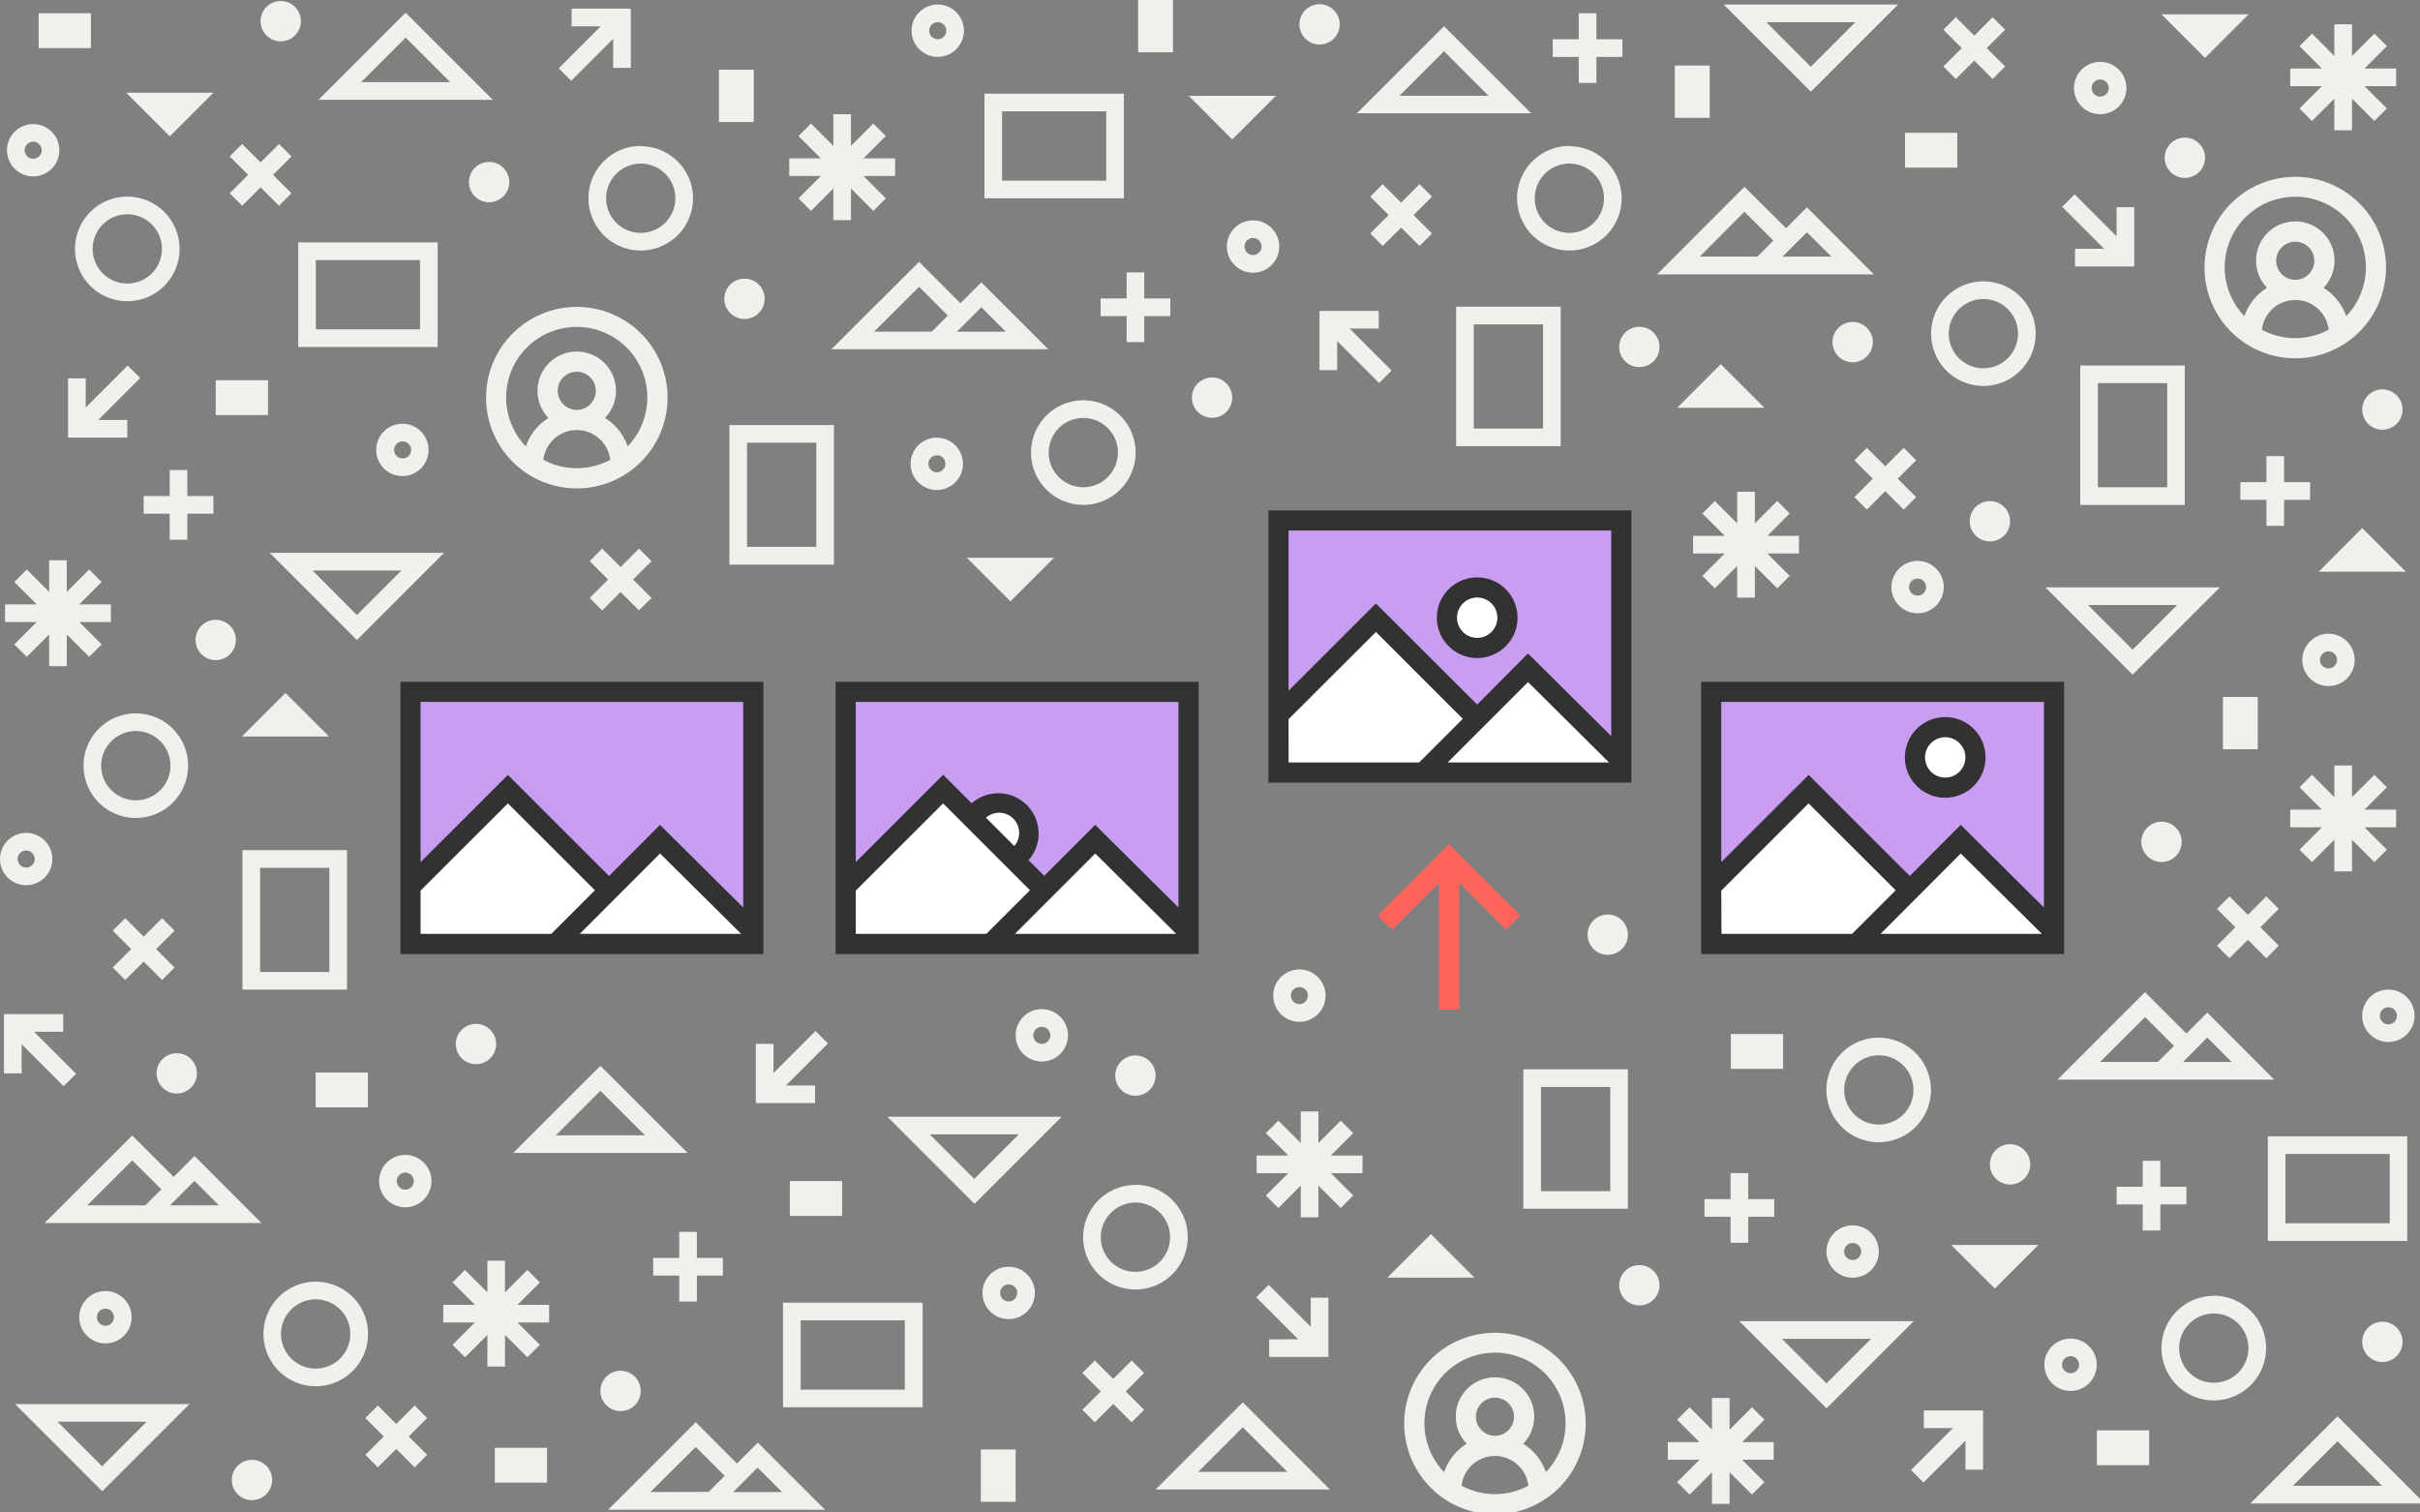 <svg xmlns="http://www.w3.org/2000/svg" viewBox="0 0 480 300"><rect x="0" y="0" width="480" height="300" fill="#808080" stroke="none"/><defs><style>.cls-1{fill:#f2f0ed;}.cls-2{fill:#fff;}.cls-3{fill:#c99ef2;}.cls-4{fill:#323233;}.cls-5{fill:#ff645c;}</style></defs><title>feature-gif</title><g id="Bg"><polygon class="cls-1" points="387.02 246.94 395.67 255.58 404.31 246.94 387.02 246.94"/><polygon class="cls-1" points="235.77 19.01 244.41 27.66 253.06 19.01 235.77 19.01"/><polygon class="cls-1" points="428.71 2.84 437.36 11.48 446 2.84 428.71 2.84"/><polygon class="cls-1" points="191.77 110.63 200.41 119.27 209.06 110.63 191.77 110.63"/><polygon class="cls-1" points="25.04 18.39 33.68 27.04 42.33 18.39 25.04 18.39"/><polygon class="cls-1" points="292.45 253.42 283.81 244.78 275.16 253.42 292.45 253.42"/><polygon class="cls-1" points="65.27 146.09 56.62 137.45 47.98 146.09 65.27 146.09"/><polygon class="cls-1" points="477.19 113.39 468.54 104.74 459.9 113.39 477.19 113.39"/><polygon class="cls-1" points="349.96 80.88 341.31 72.23 332.67 80.88 349.96 80.88"/><circle class="cls-1" cx="225.21" cy="213.34" r="4"/><circle class="cls-1" cx="42.79" cy="126.94" r="4"/><circle class="cls-1" cx="123.09" cy="275.89" r="4"/><circle class="cls-1" cx="94.41" cy="207.08" r="4"/><circle class="cls-1" cx="35.06" cy="212.9" r="4"/><circle class="cls-1" cx="49.98" cy="293.56" r="4"/><circle class="cls-1" cx="325.16" cy="254.93" r="4"/><circle class="cls-1" cx="318.89" cy="185.39" r="4"/><circle class="cls-1" cx="398.69" cy="230.95" r="4"/><circle class="cls-1" cx="428.73" cy="166.98" r="4"/><circle class="cls-1" cx="472.54" cy="81.24" r="4"/><circle class="cls-1" cx="433.36" cy="31.29" r="4"/><circle class="cls-1" cx="367.47" cy="67.86" r="4"/><circle class="cls-1" cx="325.16" cy="68.82" r="4"/><circle class="cls-1" cx="394.69" cy="103.39" r="4"/><circle class="cls-1" cx="472.54" cy="266.16" r="4"/><circle class="cls-1" cx="240.41" cy="78.87" r="4"/><circle class="cls-1" cx="261.73" cy="4.83" r="4"/><circle class="cls-1" cx="147.67" cy="59.27" r="4"/><circle class="cls-1" cx="97.01" cy="36.12" r="4"/><circle class="cls-1" cx="55.68" cy="4.2" r="4"/><path class="cls-1" d="M202.08,225l-8.84,8.84L184.4,225h17.67m8.45-3.5H176l17.29,17.29,17.29-17.29Z"/><path class="cls-1" d="M29.09,282l-8.84,8.84L11.41,282H29.09m8.45-3.5H3l17.29,17.29,17.29-17.29Z"/><path class="cls-1" d="M368,4.4l-8.84,8.84L350.35,4.4H368M376.47.9H341.9l17.29,17.29L376.47.9Z"/><path class="cls-1" d="M431.82,120,423,128.87,414.15,120h17.67m8.45-3.5H405.7L423,133.82l17.29-17.29Z"/><path class="cls-1" d="M79.63,113.16,70.79,122,62,113.16H79.63m8.45-3.5H53.5l17.29,17.29,17.29-17.29Z"/><path class="cls-1" d="M371.12,265.56l-8.84,8.84-8.84-8.84h17.68m8.45-3.5H345l17.29,17.29,17.29-17.29Z"/><path class="cls-1" d="M246.5,283.1l8.84,8.84H237.66l8.84-8.84m0-4.95-17.29,17.29h34.57L246.5,278.15Z"/><path class="cls-1" d="M80.46,7.46l8.84,8.84H71.62l8.84-8.84m0-4.95L63.17,19.8H97.74L80.46,2.51Z"/><path class="cls-1" d="M463.64,285.87l8.84,8.84H454.8l8.84-8.84m0-4.95-17.29,17.29h34.57l-17.29-17.29Z"/><path class="cls-1" d="M286.41,10.14,295.25,19H277.58l8.84-8.84m0-4.95L269.13,22.47H303.7L286.41,5.19Z"/><path class="cls-1" d="M119.09,216.35l8.84,8.84H110.25l8.84-8.84m0-4.95L101.8,228.68h34.57L119.09,211.4Z"/><path class="cls-1" d="M185.83,90.29A1.69,1.69,0,1,1,184.14,92a1.69,1.69,0,0,1,1.69-1.69m0-3.5A5.19,5.19,0,1,0,191,92a5.19,5.19,0,0,0-5.19-5.19Z"/><path class="cls-1" d="M186,4.4a1.69,1.69,0,1,1-1.69,1.69A1.69,1.69,0,0,1,186,4.4m0-3.5a5.19,5.19,0,1,0,5.19,5.19A5.19,5.19,0,0,0,186,.9Z"/><path class="cls-1" d="M6.58,28.11a1.69,1.69,0,1,1-1.69,1.69,1.69,1.69,0,0,1,1.69-1.69m0-3.5a5.19,5.19,0,1,0,5.19,5.19,5.19,5.19,0,0,0-5.19-5.19Z"/><path class="cls-1" d="M79.86,87.55a1.69,1.69,0,1,1-1.69,1.69,1.69,1.69,0,0,1,1.69-1.69m0-3.5A5.19,5.19,0,1,0,85,89.24a5.19,5.19,0,0,0-5.19-5.19Z"/><path class="cls-1" d="M5.19,168.7a1.69,1.69,0,1,1-1.69,1.69,1.69,1.69,0,0,1,1.69-1.69m0-3.5a5.19,5.19,0,1,0,5.19,5.19,5.19,5.19,0,0,0-5.19-5.19Z"/><path class="cls-1" d="M200.07,254.76a1.69,1.69,0,1,1-1.69,1.69,1.69,1.69,0,0,1,1.69-1.69m0-3.5a5.19,5.19,0,1,0,5.19,5.19,5.19,5.19,0,0,0-5.19-5.19Z"/><path class="cls-1" d="M367.47,246.55a1.69,1.69,0,1,1-1.69,1.69,1.69,1.69,0,0,1,1.69-1.69m0-3.5a5.19,5.19,0,1,0,5.19,5.19,5.19,5.19,0,0,0-5.19-5.19Z"/><path class="cls-1" d="M257.73,195.79a1.69,1.69,0,1,1-1.69,1.69,1.69,1.69,0,0,1,1.69-1.69m0-3.5a5.19,5.19,0,1,0,5.19,5.19,5.19,5.19,0,0,0-5.19-5.19Z"/><path class="cls-1" d="M461.85,129.2a1.69,1.69,0,1,1-1.69,1.69,1.69,1.69,0,0,1,1.69-1.69m0-3.5a5.19,5.19,0,1,0,5.19,5.19,5.19,5.19,0,0,0-5.19-5.19Z"/><path class="cls-1" d="M416.57,15.77a1.69,1.69,0,1,1-1.69,1.69,1.69,1.69,0,0,1,1.69-1.69m0-3.5a5.19,5.19,0,1,0,5.19,5.19,5.19,5.19,0,0,0-5.19-5.19Z"/><path class="cls-1" d="M248.54,47.21a1.69,1.69,0,1,1-1.69,1.69,1.69,1.69,0,0,1,1.69-1.69m0-3.5a5.19,5.19,0,1,0,5.19,5.19,5.19,5.19,0,0,0-5.19-5.19Z"/><path class="cls-1" d="M380.35,114.76a1.69,1.69,0,1,1-1.69,1.69,1.69,1.69,0,0,1,1.69-1.69m0-3.5a5.19,5.19,0,1,0,5.19,5.19,5.19,5.19,0,0,0-5.19-5.19Z"/><path class="cls-1" d="M473.73,199.79a1.69,1.69,0,1,1-1.69,1.69,1.69,1.69,0,0,1,1.69-1.69m0-3.5a5.19,5.19,0,1,0,5.19,5.19,5.19,5.19,0,0,0-5.19-5.19Z"/><path class="cls-1" d="M410.73,269A1.69,1.69,0,1,1,409,270.7a1.69,1.69,0,0,1,1.69-1.69m0-3.5a5.19,5.19,0,1,0,5.19,5.19,5.19,5.19,0,0,0-5.19-5.19Z"/><path class="cls-1" d="M80.39,232.58a1.69,1.69,0,1,1-1.69,1.69,1.69,1.69,0,0,1,1.69-1.69m0-3.5a5.19,5.19,0,1,0,5.19,5.19,5.19,5.19,0,0,0-5.19-5.19Z"/><path class="cls-1" d="M20.91,259.58a1.69,1.69,0,1,1-1.69,1.69,1.69,1.69,0,0,1,1.69-1.69m0-3.5a5.19,5.19,0,1,0,5.19,5.19,5.19,5.19,0,0,0-5.19-5.19Z"/><path class="cls-1" d="M206.64,203.67a1.69,1.69,0,1,1-1.69,1.69,1.69,1.69,0,0,1,1.69-1.69m0-3.5a5.19,5.19,0,1,0,5.19,5.19,5.19,5.19,0,0,0-5.19-5.19Z"/><path class="cls-1" d="M214.84,82.9A6.87,6.87,0,1,1,208,89.77a6.88,6.88,0,0,1,6.87-6.87m0-3.5a10.37,10.37,0,1,0,10.37,10.37A10.37,10.37,0,0,0,214.84,79.4Z"/><path class="cls-1" d="M25.25,42.5a6.87,6.87,0,1,1-6.87,6.87,6.88,6.88,0,0,1,6.87-6.87m0-3.5A10.37,10.37,0,1,0,35.62,49.38,10.37,10.37,0,0,0,25.25,39Z"/><path class="cls-1" d="M26.94,145a6.87,6.87,0,1,1-6.87,6.87A6.88,6.88,0,0,1,26.94,145m0-3.5a10.37,10.37,0,1,0,10.37,10.37,10.37,10.37,0,0,0-10.37-10.37Z"/><path class="cls-1" d="M225.21,238.53a6.87,6.87,0,1,1-6.87,6.87,6.88,6.88,0,0,1,6.87-6.87m0-3.5a10.37,10.37,0,1,0,10.37,10.37A10.37,10.37,0,0,0,225.21,235Z"/><path class="cls-1" d="M62.61,257.72a6.87,6.87,0,1,1-6.87,6.87,6.88,6.88,0,0,1,6.87-6.87m0-3.5A10.37,10.37,0,1,0,73,264.59a10.37,10.37,0,0,0-10.37-10.37Z"/><path class="cls-1" d="M372.66,209.32a6.87,6.87,0,1,1-6.87,6.87,6.88,6.88,0,0,1,6.87-6.87m0-3.5A10.37,10.37,0,1,0,383,216.2a10.37,10.37,0,0,0-10.37-10.37Z"/><path class="cls-1" d="M439.1,260.53a6.87,6.87,0,1,1-6.87,6.87,6.88,6.88,0,0,1,6.87-6.87m0-3.5a10.37,10.37,0,1,0,10.37,10.37A10.37,10.37,0,0,0,439.1,257Z"/><path class="cls-1" d="M393.4,59.31a6.87,6.87,0,1,1-6.87,6.87,6.88,6.88,0,0,1,6.87-6.87m0-3.5a10.37,10.37,0,1,0,10.37,10.37A10.37,10.37,0,0,0,393.4,55.81Z"/><path class="cls-1" d="M311.28,32.45a6.87,6.87,0,1,1-6.87,6.87,6.88,6.88,0,0,1,6.87-6.87m0-3.5a10.37,10.37,0,1,0,10.37,10.37A10.37,10.37,0,0,0,311.28,29Z"/><path class="cls-1" d="M127.09,32.45a6.87,6.87,0,1,1-6.87,6.87,6.88,6.88,0,0,1,6.87-6.87m0-3.5a10.37,10.37,0,1,0,10.37,10.37A10.37,10.37,0,0,0,127.09,29Z"/><path class="cls-1" d="M179.47,261.89v13.74H158.81V261.89h20.66m3.5-3.5H155.31v20.74H183V258.39Z"/><path class="cls-1" d="M83.31,51.58V65.32H62.65V51.58H83.31m3.5-3.5H59.15V68.82H86.81V48.08Z"/><path class="cls-1" d="M474,228.89v13.74H453.31V228.89H474m3.5-3.5H449.81v20.74h27.66V225.39Z"/><path class="cls-1" d="M219.41,22.08V35.83H198.76V22.08h20.66m3.5-3.5H195.26V39.33h27.66V18.58Z"/><path class="cls-1" d="M161.91,87.81v20.66H148.17V87.81h13.74m3.5-3.5H144.67V112h20.74V84.31Z"/><path class="cls-1" d="M306.06,64.34V85H292.32V64.34h13.74m3.5-3.5H288.82V88.5h20.74V60.84Z"/><path class="cls-1" d="M319.39,215.6v20.66H305.65V215.6h13.74m3.5-3.5H302.15v27.66h20.74V212.1Z"/><path class="cls-1" d="M65.33,172.13v20.66H51.59V172.13H65.33m3.5-3.5H48.09v27.66H68.83V168.63Z"/><path class="cls-1" d="M429.86,76V96.64H416.11V76h13.74m3.5-3.5H412.61v27.66h20.74V72.48Z"/><rect class="cls-1" x="194.54" y="287.51" width="6.91" height="10.37"/><rect class="cls-1" x="225.75" width="6.91" height="10.37"/><rect class="cls-1" x="332.2" y="13" width="6.91" height="10.37"/><rect class="cls-1" x="142.6" y="13.83" width="6.91" height="10.37"/><rect class="cls-1" x="440.91" y="138.24" width="6.91" height="10.37"/><rect class="cls-1" x="343.31" y="205.1" width="10.37" height="6.91"/><rect class="cls-1" x="377.85" y="26.34" width="10.37" height="6.91"/><rect class="cls-1" x="42.79" y="75.41" width="10.37" height="6.91"/><rect class="cls-1" x="415.91" y="283.71" width="10.37" height="6.91"/><rect class="cls-1" x="156.66" y="234.26" width="10.37" height="6.91"/><rect class="cls-1" x="62.61" y="212.74" width="10.37" height="6.91"/><rect class="cls-1" x="98.14" y="287.17" width="10.37" height="6.91"/><rect class="cls-1" x="7.66" y="2.63" width="10.37" height="6.91"/><polygon class="cls-1" points="270.25 229.2 263.97 229.2 268.41 224.76 265.93 222.28 261.5 226.72 261.5 220.45 258 220.45 258 226.72 253.56 222.28 251.08 224.76 255.52 229.2 249.25 229.2 249.25 232.7 255.52 232.7 251.08 237.13 253.56 239.61 258 235.17 258 241.45 261.5 241.45 261.5 235.17 265.93 239.61 268.41 237.13 263.97 232.7 270.25 232.7 270.25 229.2"/><polygon class="cls-1" points="108.92 258.81 102.64 258.81 107.08 254.37 104.6 251.89 100.17 256.33 100.17 250.06 96.67 250.06 96.67 256.33 92.23 251.89 89.75 254.37 94.19 258.81 87.92 258.81 87.92 262.31 94.19 262.31 89.75 266.74 92.23 269.22 96.67 264.78 96.67 271.06 100.17 271.06 100.17 264.78 104.6 269.22 107.08 266.74 102.64 262.31 108.92 262.31 108.92 258.81"/><polygon class="cls-1" points="351.81 286.04 345.54 286.04 349.97 281.6 347.5 279.13 343.06 283.57 343.06 277.29 339.56 277.29 339.56 283.57 335.13 279.13 332.65 281.6 337.09 286.04 330.81 286.04 330.81 289.54 337.09 289.54 332.65 293.98 335.13 296.45 339.56 292.02 339.56 298.29 343.06 298.29 343.06 292.02 347.5 296.45 349.97 293.98 345.54 289.54 351.81 289.54 351.81 286.04"/><polygon class="cls-1" points="475.26 160.59 468.99 160.59 473.43 156.15 470.95 153.68 466.51 158.12 466.51 151.84 463.01 151.84 463.01 158.12 458.58 153.68 456.1 156.15 460.54 160.59 454.26 160.59 454.26 164.09 460.54 164.09 456.1 168.53 458.58 171 463.01 166.56 463.01 172.84 466.51 172.84 466.51 166.56 470.95 171 473.43 168.53 468.99 164.09 475.26 164.09 475.26 160.59"/><polygon class="cls-1" points="22 119.88 15.72 119.88 20.16 115.44 17.69 112.97 13.25 117.4 13.25 111.13 9.75 111.13 9.75 117.4 5.31 112.97 2.84 115.44 7.28 119.88 1 119.88 1 123.38 7.28 123.38 2.84 127.82 5.31 130.29 9.75 125.85 9.75 132.13 13.25 132.13 13.25 125.85 17.69 130.29 20.16 127.82 15.72 123.38 22 123.38 22 119.88"/><polygon class="cls-1" points="356.82 106.29 350.55 106.29 354.98 101.85 352.51 99.37 348.07 103.81 348.07 97.54 344.57 97.54 344.57 103.81 340.13 99.37 337.66 101.85 342.1 106.29 335.82 106.29 335.82 109.79 342.1 109.79 337.66 114.22 340.13 116.7 344.57 112.26 344.57 118.54 348.07 118.54 348.07 112.26 352.51 116.7 354.98 114.22 350.55 109.79 356.82 109.79 356.82 106.29"/><polygon class="cls-1" points="475.26 13.59 468.99 13.59 473.43 9.15 470.95 6.67 466.51 11.11 466.51 4.83 463.01 4.83 463.01 11.11 458.58 6.67 456.1 9.15 460.54 13.59 454.26 13.59 454.26 17.09 460.54 17.09 456.1 21.52 458.58 24 463.01 19.56 463.01 25.84 466.51 25.84 466.51 19.56 470.95 24 473.43 21.52 468.99 17.09 475.26 17.09 475.26 13.59"/><polygon class="cls-1" points="177.54 31.41 171.26 31.41 175.7 26.98 173.22 24.5 168.79 28.94 168.79 22.66 165.29 22.66 165.29 28.94 160.85 24.5 158.38 26.98 162.81 31.41 156.54 31.41 156.54 34.91 162.81 34.91 158.38 39.35 160.85 41.83 165.29 37.39 165.29 43.66 168.79 43.66 168.79 37.39 173.22 41.83 175.7 39.35 171.26 34.91 177.54 34.91 177.54 31.41"/><rect class="cls-1" x="218.3" y="59.2" width="13.83" height="3.5"/><rect class="cls-1" x="223.46" y="54.03" width="3.5" height="13.83"/><polygon class="cls-1" points="42.33 98.39 37.16 98.39 37.16 93.23 33.66 93.23 33.66 98.39 28.5 98.39 28.5 101.89 33.66 101.89 33.66 107.06 37.16 107.06 37.16 101.89 42.33 101.89 42.33 98.39"/><polygon class="cls-1" points="351.92 237.84 346.75 237.84 346.75 232.68 343.25 232.68 343.25 237.84 338.08 237.84 338.08 241.34 343.25 241.34 343.25 246.5 346.75 246.5 346.75 241.34 351.92 241.34 351.92 237.84"/><rect class="cls-1" x="129.55" y="249.51" width="13.83" height="3.5"/><rect class="cls-1" x="134.72" y="244.34" width="3.5" height="13.83"/><polygon class="cls-1" points="458.2 95.64 453.04 95.64 453.04 90.47 449.54 90.47 449.54 95.64 444.37 95.64 444.37 99.14 449.54 99.14 449.54 104.3 453.04 104.3 453.04 99.14 458.2 99.14 458.2 95.64"/><polygon class="cls-1" points="321.81 7.79 316.64 7.79 316.64 2.63 313.14 2.63 313.14 7.79 307.98 7.79 307.98 11.29 313.14 11.29 313.14 16.45 316.64 16.45 316.64 11.29 321.81 11.29 321.81 7.79"/><polygon class="cls-1" points="433.67 235.4 428.5 235.4 428.5 230.24 425 230.24 425 235.4 419.83 235.4 419.83 238.9 425 238.9 425 244.07 428.5 244.07 428.5 238.9 433.67 238.9 433.67 235.4"/><polygon class="cls-1" points="226.93 272.33 224.46 269.86 220.81 273.51 217.15 269.86 214.68 272.33 218.33 275.99 214.68 279.64 217.15 282.11 220.81 278.46 224.46 282.11 226.93 279.64 223.28 275.99 226.93 272.33"/><polygon class="cls-1" points="129.22 111.3 126.74 108.82 123.09 112.47 119.44 108.82 116.96 111.3 120.61 114.95 116.96 118.6 119.44 121.08 123.09 117.42 126.74 121.08 129.22 118.6 125.56 114.95 129.22 111.3"/><polygon class="cls-1" points="34.62 184.6 32.15 182.13 28.5 185.78 24.84 182.13 22.37 184.6 26.02 188.25 22.37 191.91 24.84 194.38 28.5 190.73 32.15 194.38 34.62 191.91 30.97 188.25 34.62 184.6"/><polygon class="cls-1" points="84.72 281.27 82.25 278.79 78.59 282.44 74.94 278.79 72.47 281.27 76.12 284.92 72.47 288.57 74.94 291.05 78.59 287.39 82.25 291.05 84.72 288.57 81.07 284.92 84.72 281.27"/><polygon class="cls-1" points="57.81 31.03 55.34 28.56 51.68 32.21 48.03 28.56 45.56 31.03 49.21 34.68 45.56 38.34 48.03 40.81 51.68 37.16 55.34 40.81 57.81 38.34 54.16 34.68 57.81 31.03"/><polygon class="cls-1" points="451.98 180.28 449.51 177.8 445.86 181.46 442.2 177.8 439.73 180.28 443.38 183.93 439.73 187.58 442.2 190.06 445.86 186.41 449.51 190.06 451.98 187.58 448.33 183.93 451.98 180.28"/><polygon class="cls-1" points="380.06 91.3 377.59 88.83 373.94 92.48 370.28 88.83 367.81 91.3 371.46 94.95 367.81 98.61 370.28 101.08 373.94 97.43 377.59 101.08 380.06 98.61 376.41 94.95 380.06 91.3"/><polygon class="cls-1" points="284.03 39.01 281.56 36.53 277.91 40.19 274.25 36.53 271.78 39.01 275.43 42.66 271.78 46.31 274.25 48.79 277.91 45.14 281.56 48.79 284.03 46.31 280.38 42.66 284.03 39.01"/><polygon class="cls-1" points="397.71 5.89 395.24 3.41 391.59 7.07 387.94 3.41 385.46 5.89 389.11 9.54 385.46 13.19 387.94 15.67 391.59 12.02 395.24 15.67 397.71 13.19 394.06 9.54 397.71 5.89"/><path class="cls-1" d="M194.64,56l-4.14,4.14-8.21-8.21L164.91,69.27h43Zm-21.27,9.79,8.92-8.91L188,62.59l-3.18,3.18Zm21.27-4.85,4.85,4.85h-9.7Z"/><path class="cls-1" d="M437.81,200.85,433.67,205l-8.21-8.21-17.37,17.36h43Zm-21.27,9.79,8.92-8.91,5.74,5.73L428,210.64Zm21.27-4.85,4.85,4.85H433Z"/><path class="cls-1" d="M358.4,41.12l-4.14,4.14L346,37.06,328.67,54.42h43Zm-21.27,9.79L346,42l5.74,5.73-3.18,3.18Zm21.27-4.85,4.85,4.85h-9.7Z"/><path class="cls-1" d="M150.31,286.15l-4.14,4.14L138,282.09l-17.37,17.36h43ZM129,295.95,138,287l5.74,5.73-3.18,3.18Zm21.27-4.85,4.85,4.85h-9.7Z"/><path class="cls-1" d="M38.58,229.29l-4.14,4.14-8.21-8.21L8.85,242.58h43ZM17.3,239.08l8.92-8.92L32,235.9l-3.18,3.18Zm21.27-4.85,4.85,4.85h-9.7Z"/><polygon class="cls-1" points="381.59 279.76 381.59 283.26 387.36 283.26 379.04 291.59 381.51 294.06 389.84 285.74 389.84 291.51 393.34 291.51 393.34 279.76 381.59 279.76"/><polygon class="cls-1" points="113.37 1.72 113.37 5.22 119.15 5.22 110.82 13.55 113.3 16.02 121.62 7.7 121.62 13.47 125.12 13.47 125.12 1.72 113.37 1.72"/><polygon class="cls-1" points="276.02 73.49 267.7 65.17 273.47 65.17 273.47 61.67 261.72 61.67 261.72 73.42 265.22 73.42 265.22 67.64 273.55 75.97 276.02 73.49"/><polygon class="cls-1" points="15.09 212.98 6.76 204.65 12.54 204.65 12.54 201.15 0.79 201.15 0.79 212.9 4.29 212.9 4.29 207.12 12.62 215.45 15.09 212.98"/><polygon class="cls-1" points="259.98 257.4 259.98 263.17 251.65 254.85 249.18 257.32 257.5 265.65 251.73 265.65 251.73 269.15 263.48 269.15 263.48 257.4 259.98 257.4"/><polygon class="cls-1" points="419.82 41.1 419.82 46.87 411.5 38.55 409.02 41.02 417.35 49.35 411.57 49.35 411.57 52.85 423.32 52.85 423.32 41.1 419.82 41.1"/><rect class="cls-1" x="149.33" y="209.65" width="16" height="3.5" transform="translate(-103.4 173.16) rotate(-45)"/><polygon class="cls-1" points="161.67 218.8 149.92 218.8 149.92 207.05 153.42 207.05 153.42 215.3 161.67 215.3 161.67 218.8"/><polygon class="cls-1" points="27.8 74.98 25.33 72.5 17 80.83 17 75.05 13.5 75.05 13.5 86.8 25.25 86.8 25.25 83.3 19.48 83.3 27.8 74.98"/><path class="cls-1" d="M296.52,264.36a18,18,0,1,0,18,18A18,18,0,0,0,296.52,264.36Zm-6.63,30.33a6.67,6.67,0,0,1,13.25,0,14,14,0,0,1-13.25,0ZM292.74,281a3.78,3.78,0,1,1,3.78,3.78A3.79,3.79,0,0,1,292.74,281Zm13.88,11a10.71,10.71,0,0,0-4.49-5.63,7.78,7.78,0,1,0-11.21,0,10.71,10.71,0,0,0-4.49,5.63,14,14,0,1,1,20.19,0Z"/><path class="cls-1" d="M455.26,35.07a18,18,0,1,0,18,18A18,18,0,0,0,455.26,35.07ZM448.64,65.4a6.67,6.67,0,0,1,13.25,0,14,14,0,0,1-13.25,0Zm2.84-13.68a3.78,3.78,0,1,1,3.78,3.78A3.79,3.79,0,0,1,451.48,51.72Zm13.88,11a10.71,10.71,0,0,0-4.49-5.63,7.78,7.78,0,1,0-11.21,0,10.71,10.71,0,0,0-4.49,5.63,14,14,0,1,1,20.19,0Z"/><path class="cls-1" d="M114.41,60.87a18,18,0,1,0,18,18A18,18,0,0,0,114.41,60.87Zm-6.63,30.33a6.67,6.67,0,0,1,13.25,0,14,14,0,0,1-13.25,0Zm2.84-13.68a3.78,3.78,0,1,1,3.78,3.78A3.79,3.79,0,0,1,110.63,77.52Zm13.88,11A10.71,10.71,0,0,0,120,82.91a7.78,7.78,0,1,0-11.21,0,10.71,10.71,0,0,0-4.49,5.63,14,14,0,1,1,20.19,0Z"/></g><g id="Content"><rect class="cls-2" x="166.99" y="136.1" width="70" height="52.01"/><path class="cls-3" d="M193.13,162.52l7.69,7.74.24-.11-7.91-7.67Z"/><path class="cls-3" d="M167.74,137v39.69l19.8-19.7,3.08,3v0l.64.64,1.89,1.84a5.79,5.79,0,1,1,7.91,7.67l6.18,6,9.27-9.27,19.22,18.55V137Z"/><rect class="cls-2" x="338.67" y="136.1" width="70" height="52.01"/><path class="cls-3" d="M339.41,137v39.69l19.8-19.7,19.7,19.12,9.27-9.27,19.22,18.55V137Zm46,19.7a5.8,5.8,0,1,1,5.8-5.8A5.8,5.8,0,0,1,385.4,156.75Z"/><path class="cls-4" d="M385.83,158.23a8,8,0,1,0-8-8A8,8,0,0,0,385.83,158.23Zm0-12a4,4,0,1,1-4,4A4,4,0,0,1,385.83,146.23Z"/><path class="cls-4" d="M337.41,135.23v54h72v-54Zm68,4V180l-16.51-16.39L378.8,173.75,358.74,153.7,341.41,171V139.23Zm-16.5,30.06L405,185.23H373Zm-47.5,7.36,17.32-17.3L376,176.58l-8.65,8.65h-25.9Z"/><rect class="cls-2" x="80.67" y="136.1" width="70" height="52.01"/><path class="cls-3" d="M81.42,137v39.69l19.8-19.7,19.7,19.12,9.27-9.27,19.22,18.55V137Z"/><path class="cls-4" d="M79.42,135.23v54h72v-54Zm68,4V180l-16.51-16.39L120.8,173.75,100.74,153.7,83.42,171V139.23Zm-16.5,30.06L147,185.23H115Zm-47.5,7.36,17.32-17.3L118,176.58l-8.65,8.65H83.42Z"/><polygon class="cls-5" points="301.56 181.59 287.42 167.44 273.27 181.59 276.1 184.42 285.42 175.1 285.42 200.27 289.42 200.27 289.42 175.1 298.73 184.42 301.56 181.59"/><path class="cls-4" d="M165.74,135.23v54h72v-54Zm68,4V180l-16.51-16.39-10.11,10.11-3.1-3.1a8,8,0,0,0-11.29-11.29l-5.66-5.66L169.74,171V139.23Zm-16.5,30.06,16.06,15.94h-32Zm-16.06-1.48-5.61-5.61a3.94,3.94,0,0,1,2.58-1,4,4,0,0,1,4,4A3.94,3.94,0,0,1,201.18,167.81Zm-31.44,8.84,17.32-17.3,17.23,17.23-8.65,8.65h-25.9Z"/><rect class="cls-2" x="252.83" y="102.1" width="70" height="52.01"/><path class="cls-3" d="M253.58,103v39.69l19.8-19.7,19.7,19.12,9.27-9.27,19.22,18.55V103Zm39.59,25.28a5.8,5.8,0,1,1,5.8-5.8A5.8,5.8,0,0,1,293.16,128.31Z"/><path class="cls-4" d="M293,130.52a8,8,0,1,0-8-8A8,8,0,0,0,293,130.52Zm0-12a4,4,0,1,1-4,4A4,4,0,0,1,293,118.52Z"/><path class="cls-4" d="M251.58,101.23v54h72v-54Zm68,4V146l-16.51-16.39L293,139.75,272.9,119.69,255.58,137V105.23Zm-16.5,30.06,16.06,15.94h-32Zm-47.5,7.36,17.33-17.3,17.23,17.23-8.65,8.65h-25.9Z"/></g></svg>